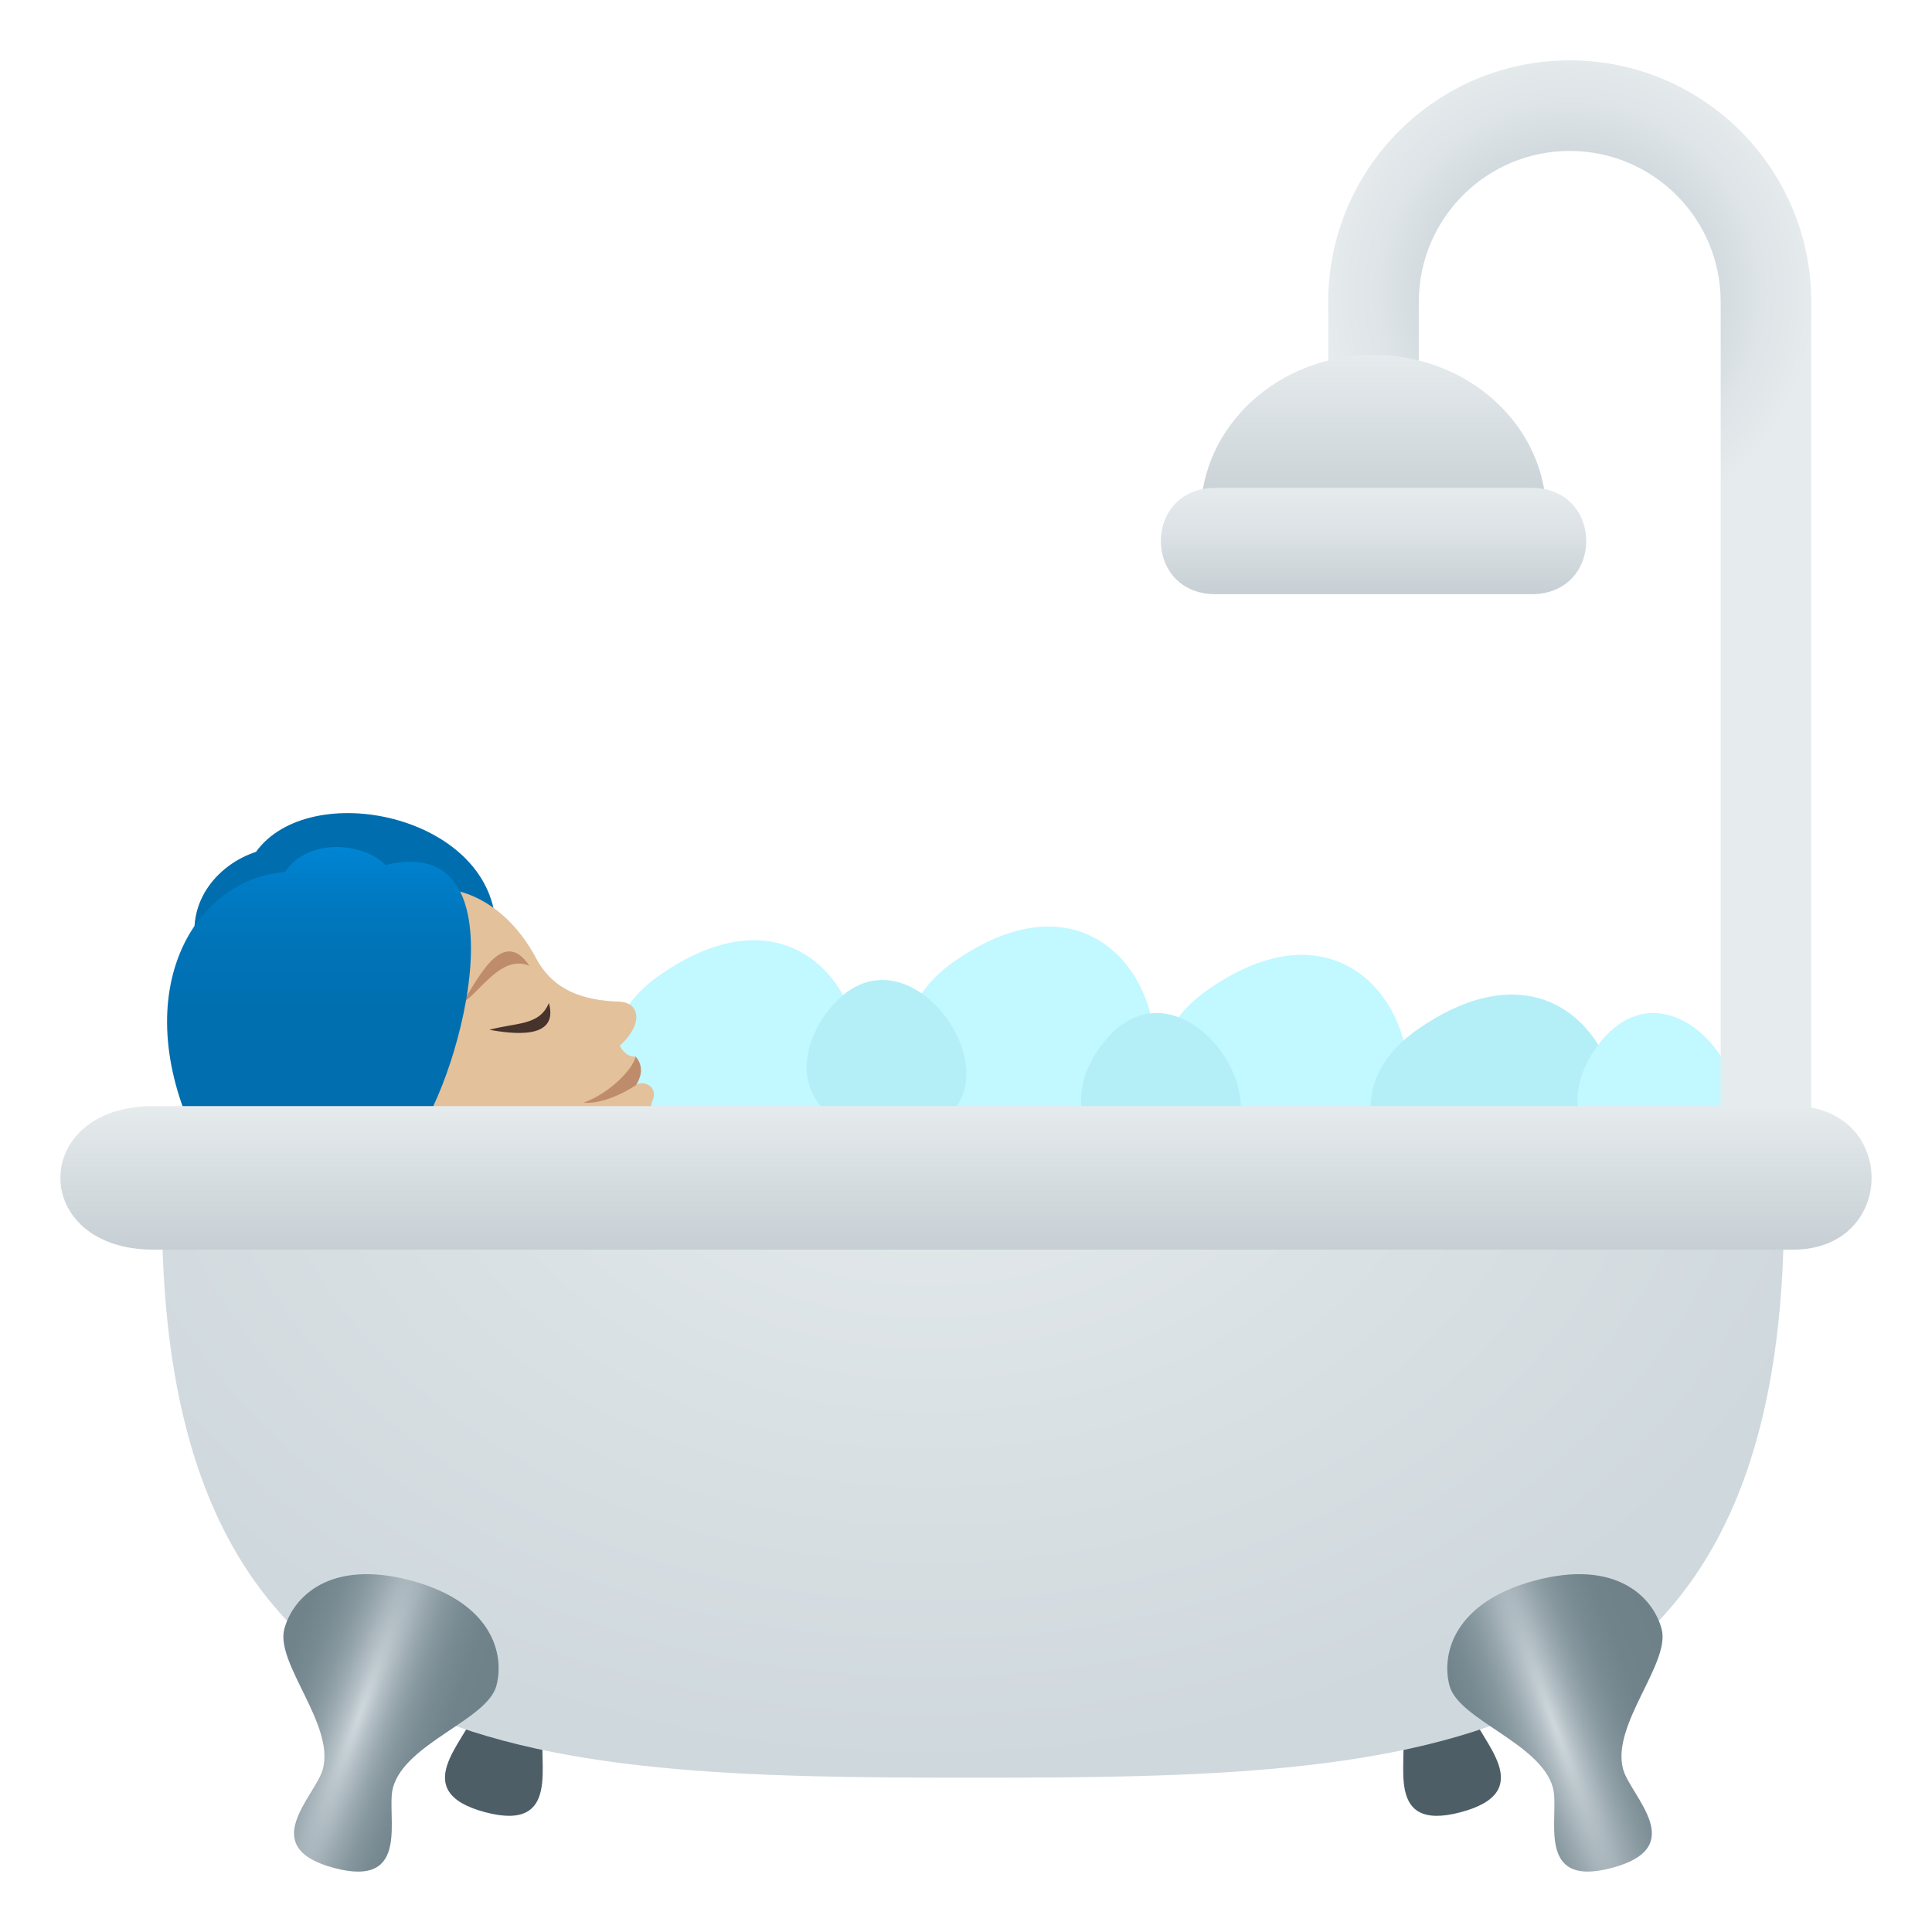 <?xml version="1.0" encoding="utf-8"?>
<!-- Generator: Adobe Illustrator 15.0.0, SVG Export Plug-In . SVG Version: 6.00 Build 0)  -->
<!DOCTYPE svg PUBLIC "-//W3C//DTD SVG 1.1//EN" "http://www.w3.org/Graphics/SVG/1.1/DTD/svg11.dtd">
<svg version="1.1" id="Layer_1" xmlns:x="http://ns.adobe.com/Extensibility/1.0/" xmlns:i="http://ns.adobe.com/AdobeIllustrator/10.0/" xmlns:graph="http://ns.adobe.com/Graphs/1.0/"
	 xmlns="http://www.w3.org/2000/svg" xmlns:xlink="http://www.w3.org/1999/xlink" xmlns:a="http://ns.adobe.com/AdobeSVGViewerExtensions/3.0/"
	 x="0px" y="0px" width="64px" height="64px" viewBox="0 0 64 64" enable-background="new 0 0 64 64" xml:space="preserve">
<path fill="#C2F8FF" d="M26.721,38.363c-3.844,1.928-9.092-3.141-4.84-6.08C27.84,28.161,30.561,36.438,26.721,38.363z"/>
<path fill="#006DAE" d="M16.421,30.611c-2.618-0.546-7.751,0.302-9.824,1.147c-0.596-1.791,0.604-3.122,1.883-3.539
	C10.254,25.762,16.209,26.98,16.421,30.611z"/>
<path fill="#E3C19B" d="M9.968,31.502c4.153-3.682,6.713-1.788,7.792,0.241c0.574,1.077,1.562,1.395,2.742,1.437
	c0.727,0.025,0.798,0.779,0.025,1.463c0.234,0.422,0.528,0.354,0.528,0.354s-0.222,0.913,0.02,0.944
	c0.178-0.158,0.784,0.006,0.521,0.566c-0.23,0.484,1.361,0.689,0.03,2.102C15.977,44.623,6.733,39.986,9.968,31.502z"/>
<path fill="#BF8C6B" d="M17.537,31.992c-0.931-1.388-1.795,0.651-2.232,1.232C15.857,32.942,16.587,31.594,17.537,31.992z"/>
<path fill="#BF8C6B" d="M19.333,36.527c0.796,0.069,1.742-0.586,1.742-0.586c0.091-0.154,0.314-0.558-0.02-0.944
	C20.98,35.411,20.185,36.223,19.333,36.527z"/>
<path fill="#45332C" d="M18.183,33.225c0.347,1.257-1.264,1.011-1.974,0.889C17.116,33.867,17.871,33.982,18.183,33.225z"/>
<linearGradient id="SVGID_1_" gradientUnits="userSpaceOnUse" x1="10.568" y1="37.652" x2="10.568" y2="28.06">
	<stop  offset="0" style="stop-color:#006DAE"/>
	<stop  offset="0.436" style="stop-color:#006FB0"/>
	<stop  offset="0.679" style="stop-color:#0074B8"/>
	<stop  offset="0.873" style="stop-color:#007CC6"/>
	<stop  offset="1" style="stop-color:#0085D4"/>
	<a:midPointStop  offset="0" style="stop-color:#006DAE"/>
	<a:midPointStop  offset="0.812" style="stop-color:#006DAE"/>
	<a:midPointStop  offset="1" style="stop-color:#0085D4"/>
</linearGradient>
<path fill="url(#SVGID_1_)" d="M13.776,37.652L6.44,37.606c-2.209-4.751-0.054-8.468,3.002-8.721
	c0.758-1.158,2.642-0.967,3.324-0.229C17.406,27.509,15.304,35.578,13.776,37.652z"/>
<path fill="#C2F8FF" d="M36.477,37.909c-3.843,1.928-9.091-3.141-4.839-6.08C37.596,27.707,40.316,35.983,36.477,37.909z"/>
<path fill="#B4EFF7" d="M29.971,37.447c-3.256,0.309-4.053-2.15-2.447-4.076C30.321,30.014,34.59,37.01,29.971,37.447z"/>
<path fill="#C2F8FF" d="M44.877,38.847c-3.844,1.928-9.092-3.141-4.84-6.08C45.996,28.644,48.717,36.921,44.877,38.847z"/>
<path fill="#B4EFF7" d="M51.826,40.162c-3.844,1.928-9.092-3.141-4.84-6.08C52.945,29.959,55.666,38.236,51.826,40.162z"/>
<path fill="#B4EFF7" d="M39.059,38.543c-3.256,0.309-4.053-2.15-2.447-4.076C39.408,31.109,43.678,38.105,39.059,38.543z"/>
<path fill="#C2F8FF" d="M55.506,38.543c-3.256,0.309-4.053-2.15-2.447-4.076C55.855,31.109,60.125,38.105,55.506,38.543z"/>
<radialGradient id="SVGID_2_" cx="52" cy="9.699" r="8.139" gradientUnits="userSpaceOnUse">
	<stop  offset="0.539" style="stop-color:#CFD8DD"/>
	<stop  offset="0.782" style="stop-color:#DEE4E7"/>
	<stop  offset="1" style="stop-color:#E6EBED"/>
	<a:midPointStop  offset="0.539" style="stop-color:#CFD8DD"/>
	<a:midPointStop  offset="0.39" style="stop-color:#CFD8DD"/>
	<a:midPointStop  offset="1" style="stop-color:#E6EBED"/>
</radialGradient>
<path fill="url(#SVGID_2_)" d="M52,2c-4.418,0-8,3.582-8,8v3.719h3V10c0-2.762,2.24-5,5-5c2.762,0,5,2.238,5,5v28.773h3V10
	C60,5.582,56.418,2,52,2z"/>
<linearGradient id="SVGID_3_" gradientUnits="userSpaceOnUse" x1="45.5" y1="17.041" x2="45.5" y2="11.758">
	<stop  offset="0" style="stop-color:#C6CFD4"/>
	<stop  offset="1" style="stop-color:#E6EBED"/>
	<a:midPointStop  offset="0" style="stop-color:#C6CFD4"/>
	<a:midPointStop  offset="0.485" style="stop-color:#C6CFD4"/>
	<a:midPointStop  offset="1" style="stop-color:#E6EBED"/>
</linearGradient>
<path fill="url(#SVGID_3_)" d="M45.5,11.758c-3.16,0-5.725,2.364-5.725,5.283h11.449C51.225,14.123,48.66,11.758,45.5,11.758z"/>
<linearGradient id="SVGID_4_" gradientUnits="userSpaceOnUse" x1="45.5" y1="19.683" x2="45.5" y2="16.161">
	<stop  offset="0" style="stop-color:#C6CFD4"/>
	<stop  offset="0.582" style="stop-color:#DCE2E5"/>
	<stop  offset="1" style="stop-color:#E6EBED"/>
	<a:midPointStop  offset="0" style="stop-color:#C6CFD4"/>
	<a:midPointStop  offset="0.412" style="stop-color:#C6CFD4"/>
	<a:midPointStop  offset="1" style="stop-color:#E6EBED"/>
</linearGradient>
<path fill="url(#SVGID_4_)" d="M40.268,19.683c-2.418,0-2.418-3.522,0-3.522h10.465c2.418,0,2.418,3.522,0,3.522H40.268z"/>
<path fill="#4E5E67" d="M15.696,56.754c-0.242,0.9-2.23,2.58,0.365,3.275s1.715-1.754,1.955-2.652
	C18.918,54.012,16.596,53.391,15.696,56.754z"/>
<path fill="#4E5E67" d="M48.766,56.754c-0.9-3.363-3.223-2.742-2.322,0.623c0.242,0.898-0.639,3.348,1.955,2.652
	C50.994,59.334,49.006,57.654,48.766,56.754z"/>
<radialGradient id="SVGID_5_" cx="30.814" cy="34.827" r="31.721" gradientTransform="matrix(1 0 0 0.752 0 8.639)" gradientUnits="userSpaceOnUse">
	<stop  offset="0" style="stop-color:#E6EBED"/>
	<stop  offset="1" style="stop-color:#CFD8DD"/>
	<a:midPointStop  offset="0" style="stop-color:#E6EBED"/>
	<a:midPointStop  offset="0.515" style="stop-color:#E6EBED"/>
	<a:midPointStop  offset="1" style="stop-color:#CFD8DD"/>
</radialGradient>
<path fill="url(#SVGID_5_)" d="M59.096,40.098c0,18.416-12.029,18.791-26.865,18.791c-14.836,0-26.865-0.375-26.865-18.791H59.096z"
	/>
<linearGradient id="SVGID_6_" gradientUnits="userSpaceOnUse" x1="32.001" y1="41.397" x2="32.001" y2="36.641">
	<stop  offset="0" style="stop-color:#C6CFD4"/>
	<stop  offset="1" style="stop-color:#E6EBED"/>
	<a:midPointStop  offset="0" style="stop-color:#C6CFD4"/>
	<a:midPointStop  offset="0.485" style="stop-color:#C6CFD4"/>
	<a:midPointStop  offset="1" style="stop-color:#E6EBED"/>
</linearGradient>
<path fill="url(#SVGID_6_)" d="M59.396,41.396H5.086c-4.115,0-4.115-4.756,0-4.756h54.31C62.867,36.641,62.867,41.396,59.396,41.396
	z"/>
<radialGradient id="SVGID_7_" cx="11.89" cy="56.823" r="4.301" gradientTransform="matrix(0.94 0.342 -2.736 7.518 156.195 -374.414)" gradientUnits="userSpaceOnUse">
	<stop  offset="0" style="stop-color:#CFD8DD"/>
	<stop  offset="0.097" style="stop-color:#B3BFC5"/>
	<stop  offset="0.212" style="stop-color:#9AA8AF"/>
	<stop  offset="0.34" style="stop-color:#86979E"/>
	<stop  offset="0.488" style="stop-color:#788A92"/>
	<stop  offset="0.671" style="stop-color:#70838B"/>
	<stop  offset="1" style="stop-color:#6E8189"/>
	<a:midPointStop  offset="0" style="stop-color:#CFD8DD"/>
	<a:midPointStop  offset="0.188" style="stop-color:#CFD8DD"/>
	<a:midPointStop  offset="1" style="stop-color:#6E8189"/>
</radialGradient>
<path fill="url(#SVGID_7_)" d="M13.612,52.357c-2.697-0.723-3.914,0.561-4.193,1.604c-0.305,1.133,1.672,3.164,1.277,4.641
	c-0.242,0.9-2.23,2.58,0.365,3.275s1.715-1.754,1.955-2.652c0.396-1.477,3.123-2.248,3.428-3.381
	C16.723,54.801,16.311,53.08,13.612,52.357z"/>
<radialGradient id="SVGID_8_" cx="51.51" cy="57.198" r="4.3" gradientTransform="matrix(0.94 -0.342 2.736 7.518 -153.397 -355.175)" gradientUnits="userSpaceOnUse">
	<stop  offset="0" style="stop-color:#CFD8DD"/>
	<stop  offset="0.097" style="stop-color:#B3BFC5"/>
	<stop  offset="0.212" style="stop-color:#9AA8AF"/>
	<stop  offset="0.34" style="stop-color:#86979E"/>
	<stop  offset="0.488" style="stop-color:#788A92"/>
	<stop  offset="0.671" style="stop-color:#70838B"/>
	<stop  offset="1" style="stop-color:#6E8189"/>
	<a:midPointStop  offset="0" style="stop-color:#CFD8DD"/>
	<a:midPointStop  offset="0.188" style="stop-color:#CFD8DD"/>
	<a:midPointStop  offset="1" style="stop-color:#6E8189"/>
</radialGradient>
<path fill="url(#SVGID_8_)" d="M55.043,53.961c-0.279-1.043-1.496-2.326-4.195-1.604c-2.697,0.723-3.109,2.443-2.83,3.486
	c0.305,1.133,3.031,1.904,3.426,3.381c0.242,0.898-0.639,3.348,1.955,2.652c2.596-0.695,0.607-2.375,0.367-3.275
	C53.371,57.125,55.348,55.094,55.043,53.961z"/>
</svg>
